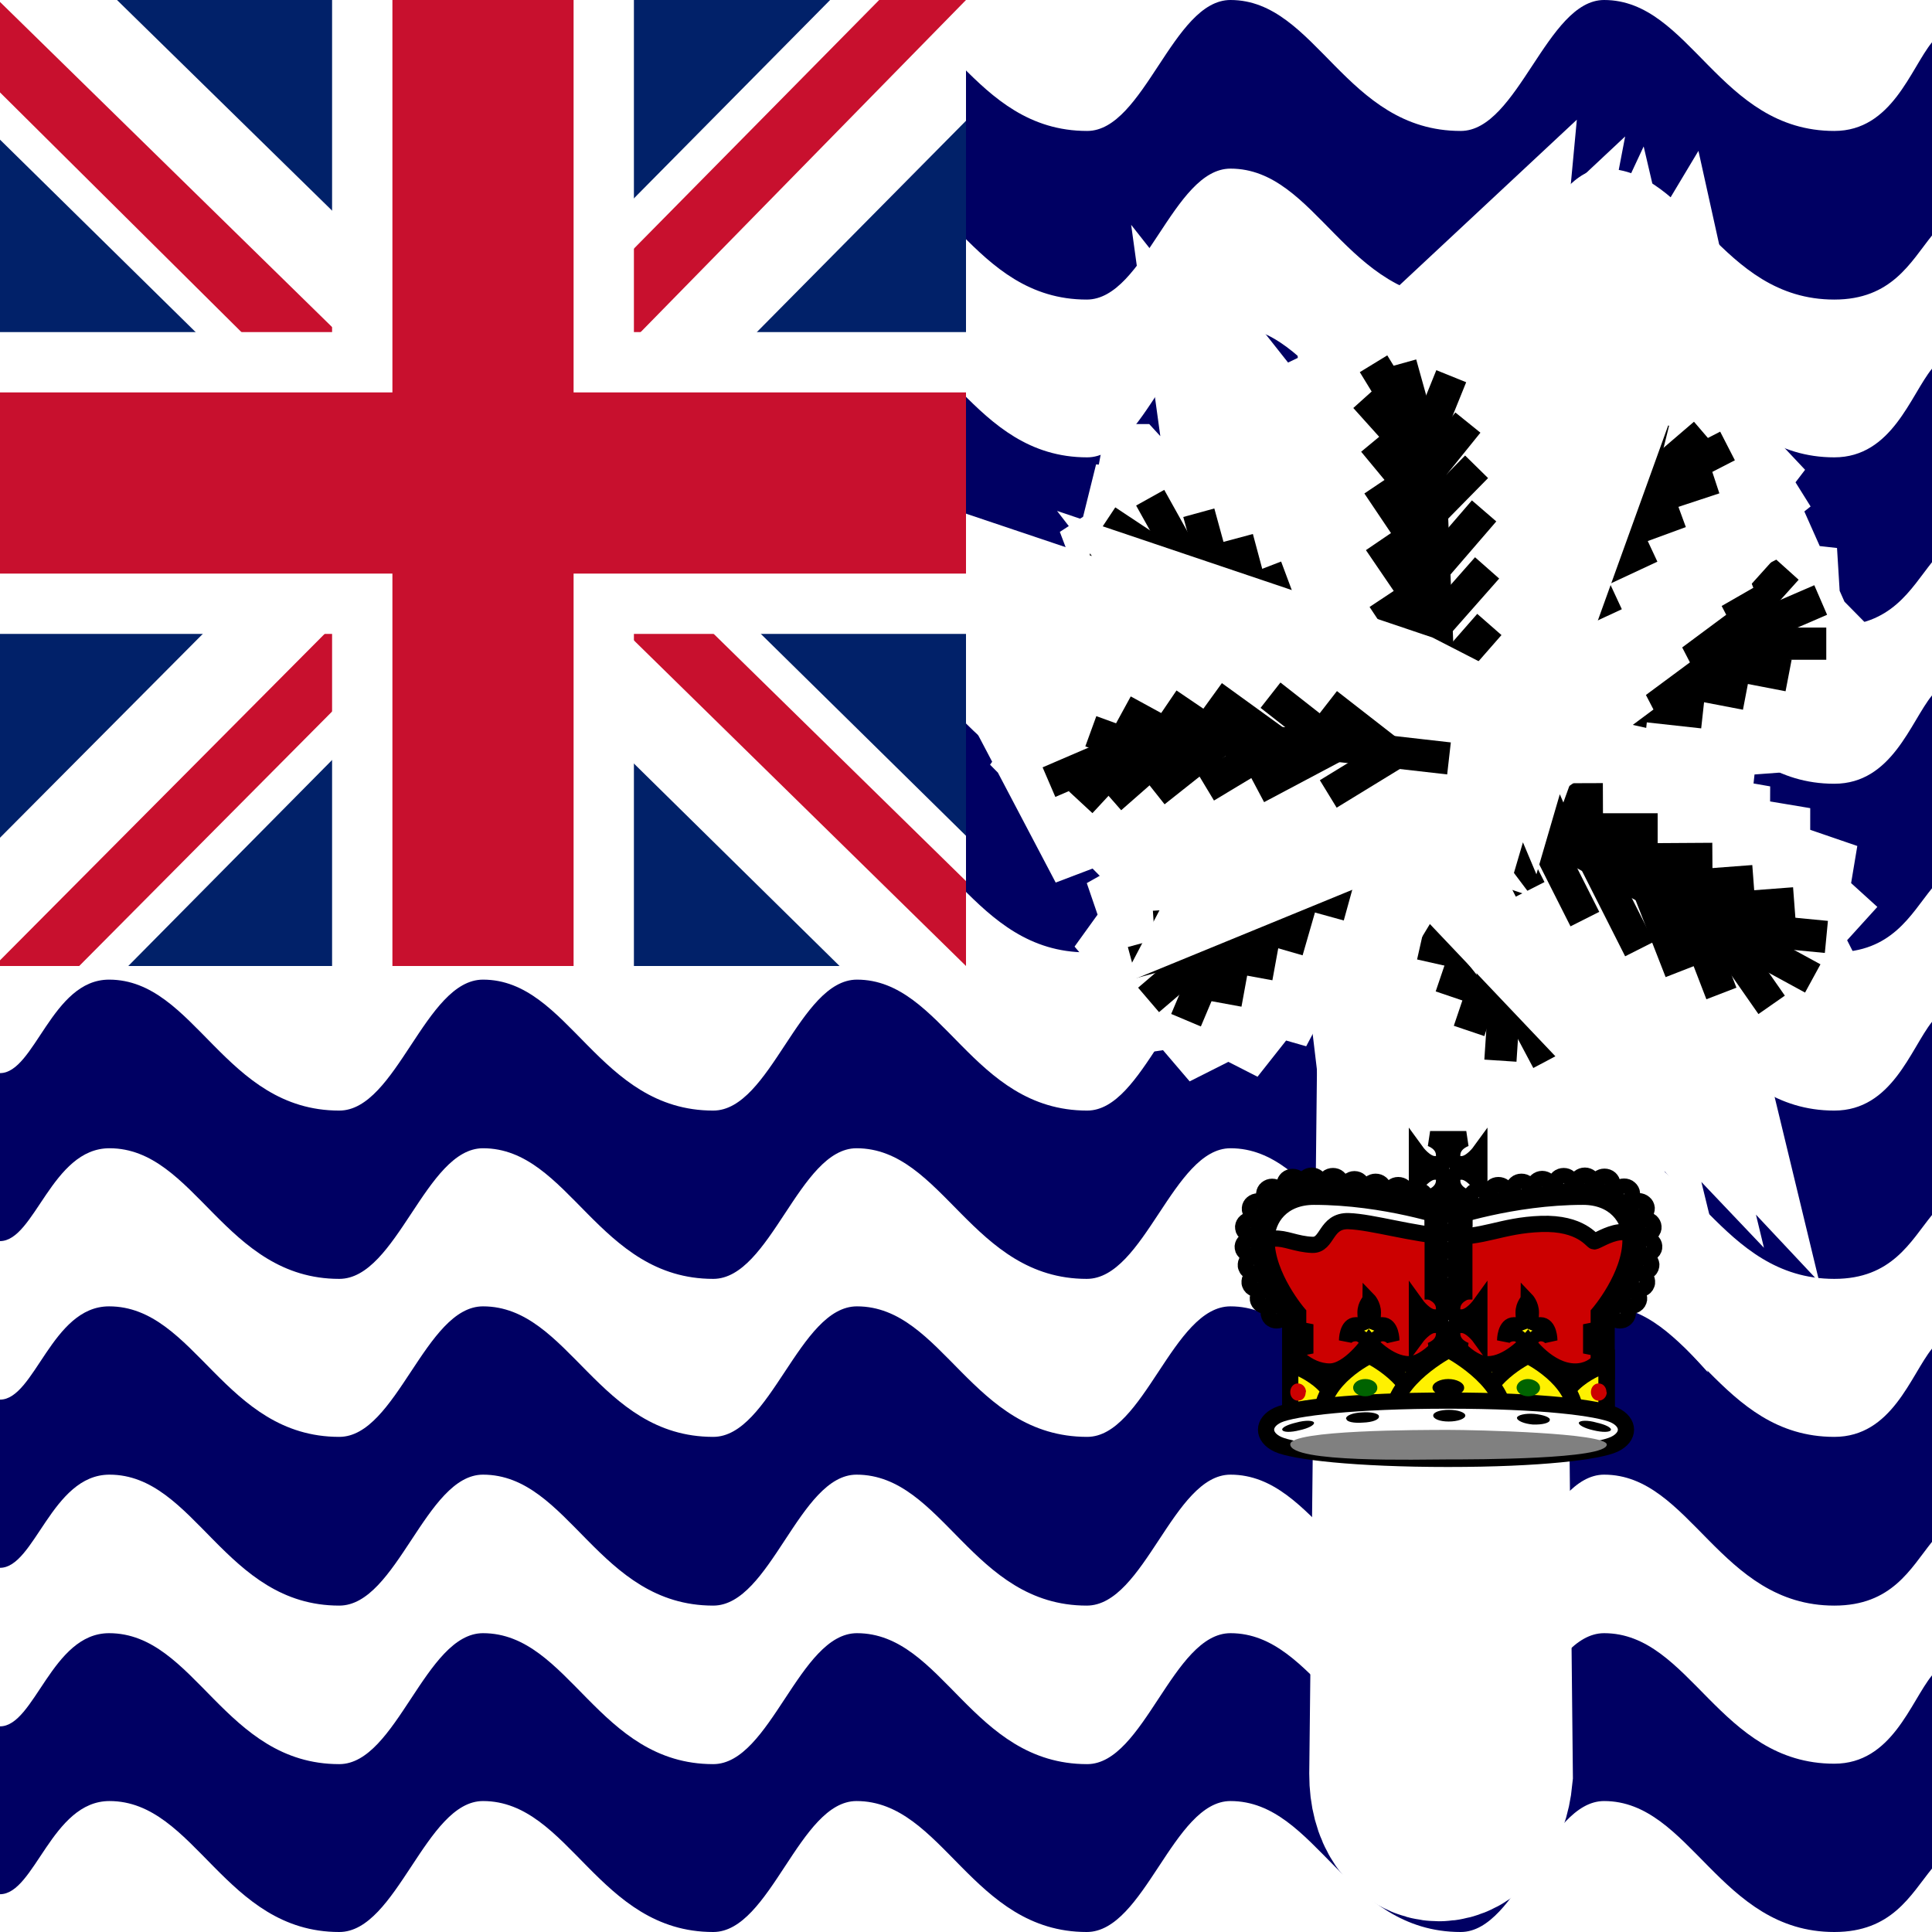 <svg width="18" height="18" viewBox="0 0 18 18" fill="none" xmlns="http://www.w3.org/2000/svg">
<rect x="0" y="0" width="18" height="18" fill="#333333" stroke="none"/>
<g id="io" clip-path="url(#clip0_186_9727)">
<path id="Vector" d="M0 0H18V18H0V0Z" fill="white"/>
<path id="Vector_2" fill-rule="evenodd" clip-rule="evenodd" d="M18 15.609C17.8 15.855 17.627 16.432 17.09 16.432C16.017 16.432 15.75 15.216 14.945 15.216C14.411 15.216 14.143 16.436 13.609 16.436C12.533 16.436 12.266 15.216 11.464 15.216C10.927 15.216 10.659 16.436 10.129 16.436C9.053 16.436 8.786 15.216 7.984 15.216C7.446 15.216 7.179 16.436 6.645 16.436C5.572 16.436 5.305 15.216 4.5 15.216C3.962 15.216 3.695 16.436 3.161 16.436C2.088 16.436 1.821 15.216 1.016 15.216C0.482 15.216 0.323 16.084 0 16.084V17.648C0.323 17.648 0.482 16.78 1.02 16.78C1.821 16.78 2.092 18 3.161 18C3.698 18 3.966 16.78 4.5 16.78C5.305 16.78 5.572 18 6.645 18C7.179 18 7.446 16.78 7.98 16.78C8.786 16.78 9.056 18 10.125 18C10.663 18 10.93 16.78 11.464 16.78C12.27 16.78 12.537 18 13.609 18C14.143 18 14.411 16.78 14.945 16.78C15.75 16.78 16.021 18 17.09 18C17.627 18 17.8 17.655 18 17.409V15.609ZM18 12.565C17.8 12.815 17.627 13.387 17.09 13.387C16.017 13.387 15.75 12.171 14.945 12.171C14.411 12.171 14.143 13.387 13.609 13.387C12.533 13.387 12.266 12.171 11.464 12.171C10.927 12.171 10.659 13.387 10.129 13.387C9.053 13.387 8.786 12.171 7.984 12.171C7.446 12.171 7.179 13.387 6.645 13.387C5.572 13.387 5.305 12.171 4.5 12.171C3.962 12.171 3.695 13.387 3.161 13.387C2.088 13.387 1.821 12.171 1.016 12.171C0.482 12.171 0.323 13.04 0 13.04V14.607C0.323 14.607 0.482 13.739 1.02 13.739C1.821 13.739 2.092 14.959 3.161 14.959C3.698 14.959 3.966 13.739 4.5 13.739C5.305 13.739 5.572 14.959 6.645 14.959C7.179 14.959 7.446 13.739 7.98 13.739C8.786 13.739 9.056 14.959 10.125 14.959C10.663 14.959 10.93 13.739 11.464 13.739C12.27 13.739 12.537 14.959 13.609 14.959C14.143 14.959 14.411 13.739 14.945 13.739C15.75 13.739 16.021 14.959 17.09 14.959C17.627 14.959 17.8 14.614 18 14.365V12.565ZM18 9.52C17.8 9.773 17.627 10.347 17.09 10.347C16.017 10.347 15.75 9.127 14.945 9.127C14.411 9.127 14.143 10.347 13.609 10.347C12.533 10.347 12.266 9.127 11.464 9.127C10.927 9.127 10.659 10.347 10.129 10.347C9.053 10.347 8.786 9.127 7.984 9.127C7.446 9.127 7.179 10.347 6.645 10.347C5.572 10.347 5.305 9.127 4.5 9.127C3.962 9.127 3.695 10.347 3.161 10.347C2.088 10.347 1.821 9.127 1.016 9.127C0.482 9.127 0.323 9.998 0 9.998V11.563C0.323 11.563 0.482 10.698 1.02 10.698C1.821 10.698 2.092 11.915 3.161 11.915C3.698 11.915 3.966 10.698 4.5 10.698C5.305 10.698 5.572 11.915 6.645 11.915C7.179 11.915 7.446 10.698 7.98 10.698C8.786 10.698 9.056 11.915 10.125 11.915C10.663 11.915 10.93 10.698 11.464 10.698C12.27 10.698 12.537 11.915 13.609 11.915C14.143 11.915 14.411 10.698 14.945 10.698C15.75 10.698 16.021 11.915 17.09 11.915C17.627 11.915 17.8 11.566 18 11.32V9.52ZM18 6.479C17.8 6.725 17.627 7.302 17.09 7.302C16.017 7.302 15.75 6.086 14.945 6.086C14.411 6.086 14.143 7.302 13.609 7.302C12.533 7.302 12.266 6.086 11.464 6.086C10.927 6.086 10.659 7.302 10.129 7.302C9.053 7.302 8.786 6.086 7.984 6.086C7.446 6.086 7.179 7.302 6.645 7.302C5.572 7.302 5.305 6.086 4.5 6.086C3.962 6.086 3.695 7.302 3.161 7.302C2.088 7.302 1.821 6.086 1.016 6.086C0.482 6.086 0.323 6.954 0 6.954V8.522C0.323 8.522 0.482 7.654 1.02 7.654C1.821 7.654 2.092 8.873 3.161 8.873C3.698 8.873 3.966 7.654 4.5 7.654C5.305 7.654 5.572 8.873 6.645 8.873C7.179 8.873 7.446 7.654 7.98 7.654C8.786 7.654 9.056 8.873 10.125 8.873C10.663 8.873 10.93 7.654 11.464 7.654C12.27 7.654 12.537 8.873 13.609 8.873C14.143 8.873 14.411 7.654 14.945 7.654C15.75 7.654 16.021 8.873 17.09 8.873C17.627 8.873 17.8 8.522 18 8.276V6.479ZM18 3.435C17.8 3.681 17.627 4.261 17.09 4.261C16.017 4.261 15.75 3.041 14.945 3.041C14.411 3.041 14.143 4.261 13.609 4.261C12.533 4.261 12.266 3.041 11.464 3.041C10.927 3.041 10.659 4.261 10.129 4.261C9.053 4.261 8.786 3.041 7.984 3.041C7.446 3.041 7.179 4.261 6.645 4.261C5.572 4.261 5.305 3.041 4.5 3.041C3.962 3.041 3.695 4.261 3.161 4.261C2.088 4.261 1.821 3.041 1.016 3.041C0.482 3.045 0.32 3.92 0 3.92V5.484C0.323 5.484 0.482 4.616 1.02 4.616C1.821 4.616 2.088 5.832 3.164 5.832C3.698 5.832 3.966 4.616 4.5 4.616C5.305 4.616 5.572 5.832 6.645 5.832C7.179 5.832 7.446 4.616 7.98 4.616C8.786 4.616 9.053 5.832 10.125 5.832C10.663 5.832 10.93 4.616 11.464 4.616C12.27 4.616 12.537 5.832 13.609 5.832C14.143 5.832 14.411 4.616 14.945 4.616C15.75 4.616 16.021 5.832 17.09 5.832C17.624 5.832 17.8 5.488 18 5.238V3.445V3.435ZM18 0.394C17.8 0.64 17.627 1.22 17.09 1.22C16.017 1.22 15.75 0 14.945 0C14.411 0 14.143 1.22 13.609 1.22C12.533 1.22 12.266 0 11.464 0C10.927 0 10.659 1.22 10.129 1.22C9.053 1.22 8.786 0 7.984 0C7.446 0 7.179 1.22 6.641 1.22C5.569 1.22 5.309 0 4.5 0C3.962 0 3.698 1.22 3.161 1.22C2.088 1.22 1.821 0 1.016 0C0.485 0 0.323 0.872 0 0.872V2.44C0.323 2.44 0.482 1.571 1.02 1.571C1.821 1.571 2.088 2.791 3.164 2.791C3.698 2.791 3.966 1.571 4.5 1.571C5.305 1.571 5.572 2.791 6.645 2.791C7.179 2.791 7.446 1.571 7.98 1.571C8.786 1.571 9.053 2.791 10.125 2.791C10.663 2.791 10.93 1.571 11.464 1.571C12.27 1.571 12.537 2.791 13.609 2.791C14.143 2.791 14.411 1.571 14.945 1.571C15.75 1.571 16.021 2.791 17.09 2.791C17.624 2.791 17.8 2.443 18 2.194V0.394Z" fill="#000063"/>
<path id="Vector_3" fill-rule="evenodd" clip-rule="evenodd" d="M13.264 5.941L13.148 16.53C13.148 17.09 13.651 17.09 13.704 16.53L13.595 5.948L13.264 5.941Z" fill="#A24300" stroke="white" stroke-width="1.9"/>
<path id="Vector_4" fill-rule="evenodd" clip-rule="evenodd" d="M14.418 9.88L14.066 9.493L13.982 9.883L13.827 9.321L13.687 9.602L13.662 9.004L13.521 9.289L13.493 8.691L13.353 8.973L13.268 8.27L13.128 8.551L13.047 7.848L12.906 8.129L12.822 7.426L12.783 7.074L12.854 6.934L13.036 7.004L13.332 7.282L13.919 7.841L13.553 7.7L14.144 8.262L13.778 8.122L14.369 8.684L14.003 8.544L14.534 9.001L14.168 8.86L14.703 9.314L14.337 9.173L14.741 9.665L14.319 9.419L14.418 9.88Z" fill="#006D00" stroke="white" stroke-width="1.7"/>
<path id="Vector_5" d="M14.418 9.88L12.854 6.934M13.922 7.841L13.079 7.355L12.906 8.129" stroke="black" stroke-width="0.3"/>
<path id="Vector_6" d="M14.143 8.262L13.299 7.773L13.127 8.554" stroke="black" stroke-width="0.3"/>
<path id="Vector_7" d="M14.368 8.684L13.524 8.195L13.349 8.972" stroke="black" stroke-width="0.3"/>
<path id="Vector_8" d="M14.534 9L13.746 8.613L13.518 9.285" stroke="black" stroke-width="0.3"/>
<path id="Vector_9" d="M14.703 9.316L13.915 8.93L13.687 9.605" stroke="black" stroke-width="0.3"/>
<path id="Vector_10" d="M14.741 9.668L14.028 9.141L13.979 9.882" stroke="black" stroke-width="0.3"/>
<path id="Vector_11" fill-rule="evenodd" clip-rule="evenodd" d="M10.308 4.851L10.881 5.073L10.716 4.637L11.215 5.129L11.169 4.777L11.573 5.368L11.524 5.016L11.932 5.607L11.883 5.252L12.41 5.92L12.361 5.568L12.885 6.236L12.835 5.885L13.363 6.553L13.623 6.89L13.648 7.066L13.433 7.084L12.976 6.943L12.073 6.665L12.502 6.63L11.595 6.349L12.027 6.314L11.12 6.032L11.549 5.997L10.761 5.797L11.19 5.762L10.403 5.561L10.832 5.523L10.143 5.224L10.691 5.266L10.311 4.851H10.308Z" fill="#006D00" stroke="white" stroke-width="1.8"/>
<path id="Vector_12" d="M10.308 4.852L13.648 7.066M12.072 6.666L13.169 6.75L12.835 5.885" stroke="black" stroke-width="0.3"/>
<path id="Vector_13" d="M11.595 6.349L12.692 6.433L12.361 5.568" stroke="black" stroke-width="0.3"/>
<path id="Vector_14" d="M11.12 6.036L12.217 6.117L11.883 5.252" stroke="black" stroke-width="0.3"/>
<path id="Vector_15" d="M10.762 5.801H11.739L11.528 5.014" stroke="black" stroke-width="0.3"/>
<path id="Vector_16" d="M10.406 5.561H11.384L11.169 4.777" stroke="black" stroke-width="0.3"/>
<path id="Vector_17" d="M10.143 5.224L11.145 5.407L10.716 4.637" stroke="black" stroke-width="0.3"/>
<path id="Vector_18" fill-rule="evenodd" clip-rule="evenodd" d="M16.962 5.589L16.488 5.941L17.015 6L16.277 6.176L16.671 6.289L15.876 6.348L16.266 6.464L15.472 6.521L15.862 6.637L14.934 6.753L15.324 6.869L14.396 6.985L14.786 7.104L13.858 7.22L13.394 7.277L13.197 7.22L13.268 7.045L13.612 6.753L14.298 6.173L14.15 6.521L14.835 5.941L14.688 6.289L15.373 5.709L15.226 6.057L15.778 5.533L15.63 5.884L16.178 5.357L16.034 5.709L16.646 5.301L16.365 5.709L16.962 5.589Z" fill="#006D00" stroke="white" stroke-width="1.8"/>
<path id="Vector_19" d="M16.963 5.59L13.201 7.218M14.298 6.173L13.736 6.986L14.79 7.105" stroke="black" stroke-width="0.3"/>
<path id="Vector_20" d="M14.836 5.941L14.273 6.75L15.328 6.866" stroke="black" stroke-width="0.3"/>
<path id="Vector_21" d="M15.374 5.709L14.812 6.521L15.866 6.637" stroke="black" stroke-width="0.3"/>
<path id="Vector_22" d="M15.778 5.533L15.35 6.289L16.267 6.465" stroke="black" stroke-width="0.3"/>
<path id="Vector_23" d="M16.182 5.357L15.75 6.117L16.664 6.293" stroke="black" stroke-width="0.3"/>
<path id="Vector_24" d="M16.646 5.301L16.02 5.997H17.015" stroke="black" stroke-width="0.3"/>
<path id="Vector_25" fill-rule="evenodd" clip-rule="evenodd" d="M16.89 9.116L16.292 8.941L16.506 9.363L15.954 8.909L16.039 9.261L15.575 8.702L15.659 9.053L15.191 8.494L15.276 8.846L14.685 8.216L14.77 8.568L14.175 7.942L14.26 8.29L13.666 7.664L13.37 7.348L13.328 7.176L13.539 7.141L14.007 7.246L14.938 7.45L14.516 7.52L15.444 7.728L15.023 7.798L15.954 8.002L15.532 8.072L16.337 8.213L15.916 8.283L16.717 8.417L16.295 8.487L17.012 8.733H16.464L16.886 9.116H16.89Z" fill="#006D00" stroke="white" stroke-width="1.8"/>
<path id="Vector_26" d="M16.889 9.116L13.324 7.172M14.934 7.446L13.831 7.45L14.256 8.286" stroke="black" stroke-width="0.3"/>
<path id="Vector_27" d="M15.444 7.727H14.344L14.766 8.563" stroke="black" stroke-width="0.3"/>
<path id="Vector_28" d="M15.954 8.002L14.854 8.009L15.275 8.842" stroke="black" stroke-width="0.3"/>
<path id="Vector_29" d="M16.337 8.209L15.359 8.283L15.658 9.049" stroke="black" stroke-width="0.3"/>
<path id="Vector_30" d="M16.717 8.416L15.743 8.49L16.038 9.256" stroke="black" stroke-width="0.3"/>
<path id="Vector_31" d="M17.016 8.729L15.996 8.631L16.506 9.362" stroke="black" stroke-width="0.3"/>
<path id="Vector_32" fill-rule="evenodd" clip-rule="evenodd" d="M10.701 9.316L11 8.901L10.543 8.968L11.105 8.651L10.747 8.634L11.394 8.402L11.035 8.387L11.678 8.159L11.32 8.141L12.058 7.832L11.703 7.814L12.441 7.505L12.083 7.491L12.825 7.178L13.194 7.023L13.373 7.03L13.363 7.206L13.162 7.537L12.754 8.205L12.779 7.864L12.375 8.532L12.396 8.191L11.991 8.859L12.016 8.518L11.707 9.105L11.728 8.764L11.418 9.351L11.443 9.006L11.049 9.505L11.169 9.08L10.701 9.316Z" fill="#006D00" stroke="white" stroke-width="1.7"/>
<path id="Vector_33" d="M10.701 9.316L13.373 7.031M12.761 8.209L12.997 7.365L12.086 7.495" stroke="black" stroke-width="0.3"/>
<path id="Vector_34" d="M12.375 8.536L12.61 7.686L11.703 7.816" stroke="black" stroke-width="0.3"/>
<path id="Vector_35" d="M11.992 8.859L12.235 8.016L11.324 8.146" stroke="black" stroke-width="0.3"/>
<path id="Vector_36" d="M11.707 9.106L11.847 8.34L11.035 8.389" stroke="black" stroke-width="0.3"/>
<path id="Vector_37" d="M11.419 9.352L11.56 8.582L10.751 8.635" stroke="black" stroke-width="0.3"/>
<path id="Vector_38" d="M11.05 9.505L11.37 8.746L10.547 8.968" stroke="black" stroke-width="0.3"/>
<path id="Vector_39" fill-rule="evenodd" clip-rule="evenodd" d="M16.102 3.831L15.525 4.218L15.434 3.807L15.093 4.376L15.029 4.102L14.755 4.689L14.716 4.418L14.498 5.02L14.375 4.731L14.161 5.463L14.038 5.171L13.823 5.902L13.7 5.614L13.482 6.341L13.377 6.707L13.437 6.855L13.669 6.777L14.069 6.482L14.868 5.888L14.411 6.039L15.209 5.448L14.745 5.6L15.546 5.005L15.085 5.157L15.887 4.696L15.339 4.826L16.203 4.38L15.676 4.517L16.309 4.014L15.764 4.274L16.102 3.831Z" fill="#006D00" stroke="white" stroke-width="1.8"/>
<path id="Vector_40" d="M15.88 4.043L15.047 4.757L13.437 6.855" stroke="black" stroke-width="0.3"/>
<path id="Vector_41" d="M14.696 5.976L13.775 6.412L13.697 5.744" stroke="black" stroke-width="0.3"/>
<path id="Vector_42" d="M15.047 5.54L14.115 5.973L14.038 5.305" stroke="black" stroke-width="0.3"/>
<path id="Vector_43" d="M15.378 5.097L14.453 5.529L14.383 4.861" stroke="black" stroke-width="0.3"/>
<path id="Vector_44" d="M15.655 4.77L14.793 5.086L14.691 4.545" stroke="black" stroke-width="0.3"/>
<path id="Vector_45" d="M15.972 4.454L15.047 4.759L15.012 4.229" stroke="black" stroke-width="0.3"/>
<path id="Vector_46" d="M16.095 4.155L15.24 4.594L15.405 3.93" stroke="black" stroke-width="0.3"/>
<path id="Vector_47" fill-rule="evenodd" clip-rule="evenodd" d="M12.983 3.111L13.243 3.698L13.574 3.389L13.514 4.029L13.736 3.821L13.616 4.447L13.813 4.233L13.63 4.841L13.911 4.651L13.655 5.372L13.936 5.179L13.676 5.899L13.957 5.706L13.697 6.427L13.567 6.789L13.426 6.884L13.275 6.715L13.113 6.282L12.79 5.418L13.092 5.755L12.769 4.89L13.071 5.224L12.748 4.359L13.046 4.697L12.646 3.945L13.032 4.3L12.568 3.533L12.934 3.885L12.698 3.171L13.004 3.642L12.983 3.111Z" fill="#006D00" stroke="white" stroke-width="1.8"/>
<path id="Vector_48" d="M13.05 3.389L13.324 4.373L13.426 6.883" stroke="black" stroke-width="0.3"/>
<path id="Vector_49" d="M12.885 5.572L13.405 6.356L13.876 5.818" stroke="black" stroke-width="0.3"/>
<path id="Vector_50" d="M12.85 5.041L13.384 5.825L13.855 5.291" stroke="black" stroke-width="0.3"/>
<path id="Vector_51" d="M12.836 4.514L13.363 5.298L13.827 4.76" stroke="black" stroke-width="0.3"/>
<path id="Vector_52" d="M12.797 4.113L13.342 4.771L13.757 4.349" stroke="black" stroke-width="0.3"/>
<path id="Vector_53" d="M12.72 3.701L13.324 4.373L13.676 3.937" stroke="black" stroke-width="0.3"/>
<path id="Vector_54" d="M12.797 3.389L13.261 4.148L13.521 3.505" stroke="black" stroke-width="0.3"/>
<path id="Vector_55" fill-rule="evenodd" clip-rule="evenodd" d="M9.534 7.428L10.287 6.907L9.91 6.714L10.568 6.827L10.343 6.528L10.983 6.767L10.754 6.468L11.398 6.707L11.169 6.412L11.942 6.672L11.717 6.373L12.47 6.76L12.241 6.464L13.015 6.725L13.391 6.918L13.503 7.069L13.352 7.175L12.941 7.231L12.273 7.505L12.396 7.27L11.566 7.382L11.869 7.175L11.021 7.421L11.32 7.21L10.606 7.48L10.926 7.143L10.192 7.537L10.511 7.203L9.914 7.621L10.248 7.157L9.534 7.428Z" fill="#006D00" stroke="white" stroke-width="1.7"/>
<path id="Vector_56" d="M9.773 7.287L10.547 6.954L10.969 6.89L11.313 6.887L11.911 6.922L12.445 6.946L13.5 7.066" stroke="black" stroke-width="0.3"/>
<path id="Vector_57" d="M12.375 7.397L12.973 7.031L12.364 6.557" stroke="black" stroke-width="0.3"/>
<path id="Vector_58" d="M11.707 7.341L12.442 6.951L11.837 6.477" stroke="black" stroke-width="0.3"/>
<path id="Vector_59" d="M11.233 7.33L11.904 6.926L11.296 6.486M10.347 7.436L10.965 6.894L10.463 6.62" stroke="black" stroke-width="0.3"/>
<path id="Vector_60" d="M10.068 7.474L10.55 6.954L10.163 6.813M10.757 7.376L11.369 6.891L10.877 6.557" stroke="black" stroke-width="0.3"/>
<g id="Group">
<path id="Vector_61" fill-rule="evenodd" clip-rule="evenodd" d="M12.063 13.133L12.056 12.255L11.802 11.845C11.738 11.644 11.769 11.546 11.872 11.54C11.975 11.533 12.077 11.592 12.225 11.598C12.373 11.605 12.345 11.371 12.564 11.377C12.783 11.384 13.165 11.501 13.489 11.52C13.815 11.54 13.984 11.416 14.358 11.403C14.733 11.39 14.832 11.566 14.853 11.566C14.874 11.566 14.98 11.494 15.086 11.481C15.192 11.468 15.227 11.52 15.227 11.52C15.227 11.52 15.22 11.741 15.171 11.871C15.121 12.002 14.945 12.216 14.938 12.216C14.931 12.216 14.874 13.172 14.874 13.178C14.874 13.185 12.063 13.152 12.063 13.133Z" fill="#CC0000" stroke="black" stroke-width="0.151"/>
<g id="Group_2">
<path id="Vector_62" fill-rule="evenodd" clip-rule="evenodd" d="M14.969 12.236C14.969 12.236 15.252 12.036 15.26 11.557C15.264 11.281 15.117 11.082 14.748 11.082C14.232 11.082 13.495 11.286 13.495 11.286V11.353C13.495 11.353 14.084 11.15 14.748 11.15C15.043 11.15 15.191 11.349 15.191 11.553C15.191 11.892 14.895 12.236 14.895 12.236V12.779H14.969V12.236Z" fill="#FFF100" stroke="black" stroke-width="0.151"/>
<path id="Vector_63" fill-rule="evenodd" clip-rule="evenodd" d="M15.123 12.092C15.123 12.102 15.124 12.111 15.127 12.12C15.131 12.129 15.136 12.137 15.143 12.144C15.15 12.151 15.158 12.156 15.168 12.16C15.177 12.164 15.187 12.166 15.197 12.166C15.208 12.166 15.218 12.164 15.227 12.16C15.236 12.156 15.245 12.151 15.252 12.144C15.259 12.137 15.264 12.129 15.267 12.12C15.271 12.111 15.272 12.102 15.271 12.092C15.27 12.075 15.261 12.059 15.248 12.047C15.234 12.036 15.216 12.029 15.197 12.029C15.179 12.029 15.161 12.036 15.147 12.047C15.133 12.059 15.125 12.075 15.123 12.092Z" fill="white" stroke="black" stroke-width="0.151"/>
<path id="Vector_64" fill-rule="evenodd" clip-rule="evenodd" d="M15.198 11.938C15.197 11.947 15.198 11.957 15.202 11.966C15.205 11.975 15.21 11.983 15.217 11.99C15.224 11.996 15.233 12.002 15.242 12.006C15.251 12.009 15.261 12.011 15.272 12.011C15.282 12.011 15.292 12.009 15.301 12.006C15.311 12.002 15.319 11.996 15.326 11.99C15.333 11.983 15.338 11.975 15.341 11.966C15.345 11.957 15.346 11.947 15.345 11.938C15.344 11.921 15.336 11.905 15.322 11.893C15.308 11.882 15.29 11.875 15.272 11.875C15.253 11.875 15.235 11.882 15.221 11.893C15.207 11.905 15.199 11.921 15.198 11.938Z" fill="white" stroke="black" stroke-width="0.151"/>
<path id="Vector_65" fill-rule="evenodd" clip-rule="evenodd" d="M15.237 11.78C15.236 11.789 15.237 11.799 15.241 11.807C15.244 11.816 15.249 11.825 15.256 11.831C15.263 11.838 15.272 11.844 15.281 11.848C15.29 11.851 15.3 11.853 15.311 11.853C15.321 11.853 15.331 11.851 15.34 11.848C15.35 11.844 15.358 11.838 15.365 11.831C15.372 11.825 15.377 11.816 15.381 11.807C15.384 11.799 15.385 11.789 15.385 11.78C15.383 11.763 15.375 11.747 15.361 11.735C15.347 11.723 15.329 11.717 15.311 11.717C15.292 11.717 15.274 11.723 15.26 11.735C15.247 11.747 15.238 11.763 15.237 11.78Z" fill="white" stroke="black" stroke-width="0.151"/>
<path id="Vector_66" fill-rule="evenodd" clip-rule="evenodd" d="M15.264 11.61C15.263 11.619 15.265 11.629 15.268 11.638C15.271 11.646 15.277 11.655 15.284 11.661C15.291 11.668 15.299 11.674 15.308 11.678C15.318 11.681 15.328 11.683 15.338 11.683C15.348 11.683 15.358 11.681 15.368 11.678C15.377 11.674 15.385 11.668 15.392 11.661C15.399 11.655 15.405 11.646 15.408 11.638C15.411 11.629 15.413 11.619 15.412 11.61C15.411 11.593 15.402 11.577 15.388 11.565C15.375 11.553 15.357 11.547 15.338 11.547C15.319 11.547 15.301 11.553 15.288 11.565C15.274 11.577 15.266 11.593 15.264 11.61Z" fill="white" stroke="black" stroke-width="0.151"/>
<path id="Vector_67" fill-rule="evenodd" clip-rule="evenodd" d="M15.257 11.428C15.257 11.438 15.258 11.447 15.261 11.456C15.265 11.465 15.27 11.473 15.277 11.48C15.284 11.487 15.292 11.492 15.302 11.496C15.311 11.5 15.321 11.502 15.331 11.502C15.341 11.502 15.351 11.5 15.361 11.496C15.37 11.492 15.379 11.487 15.386 11.48C15.392 11.473 15.398 11.465 15.401 11.456C15.405 11.447 15.406 11.438 15.405 11.428C15.404 11.411 15.395 11.395 15.382 11.383C15.368 11.372 15.35 11.365 15.331 11.365C15.312 11.365 15.294 11.372 15.281 11.383C15.267 11.395 15.259 11.411 15.257 11.428Z" fill="white" stroke="black" stroke-width="0.151"/>
<path id="Vector_68" fill-rule="evenodd" clip-rule="evenodd" d="M15.018 12.229C15.017 12.239 15.019 12.248 15.022 12.257C15.025 12.266 15.031 12.274 15.038 12.281C15.045 12.287 15.053 12.293 15.062 12.297C15.072 12.3 15.082 12.302 15.092 12.302C15.102 12.302 15.112 12.3 15.122 12.297C15.131 12.293 15.139 12.287 15.146 12.281C15.153 12.274 15.159 12.266 15.162 12.257C15.165 12.248 15.167 12.239 15.166 12.229C15.164 12.212 15.156 12.196 15.142 12.184C15.129 12.172 15.111 12.166 15.092 12.166C15.073 12.166 15.055 12.172 15.042 12.184C15.028 12.196 15.02 12.212 15.018 12.229Z" fill="white" stroke="black" stroke-width="0.151"/>
<path id="Vector_69" fill-rule="evenodd" clip-rule="evenodd" d="M15.194 11.255C15.193 11.264 15.194 11.273 15.198 11.282C15.201 11.291 15.207 11.299 15.213 11.306C15.22 11.313 15.229 11.318 15.238 11.322C15.247 11.326 15.258 11.328 15.268 11.328C15.278 11.328 15.288 11.326 15.297 11.322C15.307 11.318 15.315 11.313 15.322 11.306C15.329 11.299 15.334 11.291 15.338 11.282C15.341 11.273 15.342 11.264 15.342 11.255C15.34 11.237 15.332 11.221 15.318 11.21C15.304 11.198 15.286 11.191 15.268 11.191C15.249 11.191 15.231 11.198 15.217 11.21C15.204 11.221 15.195 11.237 15.194 11.255Z" fill="white" stroke="black" stroke-width="0.151"/>
<path id="Vector_70" fill-rule="evenodd" clip-rule="evenodd" d="M15.057 11.118C15.056 11.127 15.058 11.136 15.061 11.145C15.064 11.154 15.07 11.162 15.077 11.169C15.084 11.176 15.092 11.182 15.101 11.185C15.111 11.189 15.121 11.191 15.131 11.191C15.141 11.191 15.151 11.189 15.161 11.185C15.17 11.182 15.178 11.176 15.185 11.169C15.192 11.162 15.198 11.154 15.201 11.145C15.204 11.136 15.206 11.127 15.205 11.118C15.204 11.101 15.195 11.085 15.181 11.073C15.168 11.061 15.15 11.055 15.131 11.055C15.112 11.055 15.094 11.061 15.081 11.073C15.067 11.085 15.059 11.101 15.057 11.118Z" fill="white" stroke="black" stroke-width="0.151"/>
<path id="Vector_71" fill-rule="evenodd" clip-rule="evenodd" d="M14.874 11.026C14.874 11.035 14.875 11.045 14.879 11.054C14.882 11.062 14.887 11.071 14.894 11.078C14.901 11.084 14.909 11.09 14.919 11.094C14.928 11.097 14.938 11.099 14.948 11.099C14.959 11.099 14.969 11.097 14.978 11.094C14.987 11.09 14.996 11.084 15.003 11.078C15.01 11.071 15.015 11.062 15.018 11.054C15.022 11.045 15.023 11.035 15.022 11.026C15.021 11.009 15.012 10.993 14.999 10.981C14.985 10.969 14.967 10.963 14.948 10.963C14.93 10.963 14.912 10.969 14.898 10.981C14.884 10.993 14.876 11.009 14.874 11.026Z" fill="white" stroke="black" stroke-width="0.151"/>
<path id="Vector_72" fill-rule="evenodd" clip-rule="evenodd" d="M14.692 11.016C14.691 11.026 14.693 11.035 14.696 11.044C14.699 11.053 14.704 11.061 14.711 11.068C14.718 11.075 14.727 11.08 14.736 11.084C14.745 11.088 14.756 11.089 14.766 11.089C14.776 11.089 14.786 11.088 14.795 11.084C14.805 11.08 14.813 11.075 14.82 11.068C14.827 11.061 14.832 11.053 14.836 11.044C14.839 11.035 14.84 11.026 14.84 11.016C14.838 10.999 14.83 10.983 14.816 10.971C14.802 10.96 14.784 10.953 14.766 10.953C14.747 10.953 14.729 10.96 14.715 10.971C14.702 10.983 14.693 10.999 14.692 11.016Z" fill="white" stroke="black" stroke-width="0.151"/>
<path id="Vector_73" fill-rule="evenodd" clip-rule="evenodd" d="M14.495 11.02C14.494 11.03 14.495 11.039 14.499 11.048C14.502 11.057 14.507 11.065 14.514 11.072C14.521 11.079 14.53 11.084 14.539 11.088C14.548 11.091 14.558 11.093 14.569 11.093C14.579 11.093 14.589 11.091 14.598 11.088C14.607 11.084 14.616 11.079 14.623 11.072C14.63 11.065 14.635 11.057 14.638 11.048C14.642 11.039 14.643 11.03 14.642 11.02C14.641 11.003 14.633 10.987 14.619 10.975C14.605 10.963 14.587 10.957 14.569 10.957C14.55 10.957 14.532 10.963 14.518 10.975C14.504 10.987 14.496 11.003 14.495 11.02Z" fill="white" stroke="black" stroke-width="0.151"/>
<path id="Vector_74" fill-rule="evenodd" clip-rule="evenodd" d="M14.294 11.047C14.294 11.057 14.295 11.066 14.298 11.075C14.302 11.084 14.307 11.092 14.314 11.099C14.321 11.106 14.329 11.111 14.339 11.115C14.348 11.119 14.358 11.121 14.368 11.121C14.379 11.121 14.389 11.119 14.398 11.115C14.407 11.111 14.416 11.106 14.423 11.099C14.43 11.092 14.435 11.084 14.438 11.075C14.442 11.066 14.443 11.057 14.442 11.047C14.441 11.03 14.432 11.014 14.419 11.003C14.405 10.991 14.387 10.984 14.368 10.984C14.35 10.984 14.332 10.991 14.318 11.003C14.304 11.014 14.296 11.03 14.294 11.047Z" fill="white" stroke="black" stroke-width="0.151"/>
<path id="Vector_75" fill-rule="evenodd" clip-rule="evenodd" d="M14.101 11.073C14.1 11.082 14.102 11.092 14.105 11.101C14.108 11.109 14.114 11.117 14.121 11.124C14.128 11.131 14.136 11.137 14.145 11.14C14.155 11.144 14.165 11.146 14.175 11.146C14.185 11.146 14.195 11.144 14.205 11.14C14.214 11.137 14.222 11.131 14.229 11.124C14.236 11.117 14.242 11.109 14.245 11.101C14.248 11.092 14.25 11.082 14.249 11.073C14.247 11.056 14.239 11.04 14.225 11.028C14.212 11.016 14.194 11.01 14.175 11.01C14.156 11.01 14.138 11.016 14.125 11.028C14.111 11.04 14.102 11.056 14.101 11.073Z" fill="white" stroke="black" stroke-width="0.151"/>
<path id="Vector_76" fill-rule="evenodd" clip-rule="evenodd" d="M13.886 11.104C13.886 11.114 13.887 11.123 13.89 11.132C13.893 11.141 13.899 11.149 13.906 11.156C13.913 11.162 13.921 11.168 13.931 11.172C13.94 11.175 13.95 11.177 13.96 11.177C13.97 11.177 13.98 11.175 13.99 11.172C13.999 11.168 14.008 11.162 14.014 11.156C14.021 11.149 14.027 11.141 14.03 11.132C14.033 11.123 14.035 11.114 14.034 11.104C14.033 11.087 14.024 11.071 14.011 11.059C13.997 11.047 13.979 11.041 13.96 11.041C13.941 11.041 13.923 11.047 13.91 11.059C13.896 11.071 13.888 11.087 13.886 11.104Z" fill="white" stroke="black" stroke-width="0.151"/>
<path id="Vector_77" fill-rule="evenodd" clip-rule="evenodd" d="M13.704 11.153C13.703 11.162 13.704 11.172 13.708 11.181C13.711 11.189 13.716 11.197 13.723 11.204C13.73 11.211 13.739 11.217 13.748 11.22C13.757 11.224 13.767 11.226 13.777 11.226C13.788 11.226 13.798 11.224 13.807 11.22C13.816 11.217 13.825 11.211 13.832 11.204C13.839 11.197 13.844 11.189 13.847 11.181C13.851 11.172 13.852 11.162 13.851 11.153C13.85 11.136 13.842 11.12 13.828 11.108C13.814 11.096 13.796 11.09 13.777 11.09C13.759 11.09 13.741 11.096 13.727 11.108C13.713 11.12 13.705 11.136 13.704 11.153Z" fill="white" stroke="black" stroke-width="0.151"/>
</g>
<path id="Vector_78" fill-rule="evenodd" clip-rule="evenodd" d="M11.867 12.092C11.867 12.102 11.866 12.111 11.863 12.12C11.859 12.129 11.854 12.137 11.847 12.144C11.84 12.151 11.832 12.156 11.822 12.16C11.813 12.164 11.803 12.166 11.793 12.166C11.783 12.166 11.773 12.164 11.763 12.16C11.754 12.156 11.745 12.151 11.739 12.144C11.732 12.137 11.726 12.129 11.723 12.12C11.72 12.111 11.718 12.102 11.719 12.092C11.72 12.075 11.729 12.059 11.742 12.047C11.756 12.036 11.774 12.029 11.793 12.029C11.812 12.029 11.829 12.036 11.843 12.047C11.857 12.059 11.865 12.075 11.867 12.092Z" fill="white" stroke="black" stroke-width="0.151"/>
<path id="Vector_79" fill-rule="evenodd" clip-rule="evenodd" d="M11.79 11.938C11.79 11.947 11.789 11.957 11.786 11.966C11.782 11.975 11.777 11.983 11.77 11.99C11.763 11.996 11.755 12.002 11.745 12.006C11.736 12.009 11.726 12.011 11.716 12.011C11.706 12.011 11.695 12.009 11.686 12.006C11.677 12.002 11.668 11.996 11.661 11.99C11.654 11.983 11.649 11.975 11.646 11.966C11.642 11.957 11.641 11.947 11.642 11.938C11.643 11.921 11.652 11.905 11.665 11.893C11.679 11.882 11.697 11.875 11.716 11.875C11.734 11.875 11.752 11.882 11.766 11.893C11.78 11.905 11.788 11.921 11.79 11.938Z" fill="white" stroke="black" stroke-width="0.151"/>
<path id="Vector_80" fill-rule="evenodd" clip-rule="evenodd" d="M11.754 11.78C11.755 11.789 11.754 11.799 11.751 11.807C11.747 11.816 11.742 11.825 11.735 11.831C11.728 11.838 11.72 11.844 11.71 11.848C11.701 11.851 11.691 11.853 11.681 11.853C11.67 11.853 11.66 11.851 11.651 11.848C11.642 11.844 11.633 11.838 11.626 11.831C11.619 11.825 11.614 11.816 11.611 11.807C11.607 11.799 11.606 11.789 11.607 11.78C11.608 11.763 11.616 11.747 11.63 11.735C11.644 11.723 11.662 11.717 11.681 11.717C11.699 11.717 11.717 11.723 11.731 11.735C11.745 11.747 11.753 11.763 11.754 11.78Z" fill="white" stroke="black" stroke-width="0.151"/>
<path id="Vector_81" fill-rule="evenodd" clip-rule="evenodd" d="M11.726 11.612C11.727 11.621 11.726 11.631 11.722 11.639C11.719 11.648 11.713 11.656 11.707 11.663C11.7 11.67 11.691 11.676 11.682 11.68C11.672 11.683 11.662 11.685 11.652 11.685C11.642 11.685 11.632 11.683 11.623 11.68C11.613 11.676 11.605 11.67 11.598 11.663C11.591 11.656 11.586 11.648 11.582 11.639C11.579 11.631 11.578 11.621 11.578 11.612C11.58 11.595 11.588 11.579 11.602 11.567C11.616 11.555 11.633 11.549 11.652 11.549C11.671 11.549 11.689 11.555 11.703 11.567C11.716 11.579 11.725 11.595 11.726 11.612Z" fill="white" stroke="black" stroke-width="0.151"/>
<path id="Vector_82" fill-rule="evenodd" clip-rule="evenodd" d="M11.73 11.428C11.731 11.438 11.729 11.447 11.726 11.456C11.723 11.465 11.717 11.473 11.71 11.48C11.704 11.487 11.695 11.492 11.686 11.496C11.676 11.5 11.666 11.502 11.656 11.502C11.646 11.502 11.636 11.5 11.627 11.496C11.617 11.492 11.609 11.487 11.602 11.48C11.595 11.473 11.59 11.465 11.586 11.456C11.583 11.447 11.582 11.438 11.582 11.428C11.584 11.411 11.592 11.395 11.606 11.383C11.619 11.372 11.637 11.365 11.656 11.365C11.675 11.365 11.693 11.372 11.707 11.383C11.72 11.395 11.729 11.411 11.73 11.428Z" fill="white" stroke="black" stroke-width="0.151"/>
<path id="Vector_83" fill-rule="evenodd" clip-rule="evenodd" d="M11.793 11.256C11.793 11.266 11.792 11.275 11.789 11.284C11.785 11.293 11.78 11.301 11.773 11.308C11.766 11.315 11.758 11.32 11.748 11.324C11.739 11.328 11.729 11.33 11.719 11.33C11.708 11.33 11.698 11.328 11.689 11.324C11.68 11.32 11.671 11.315 11.664 11.308C11.657 11.301 11.652 11.293 11.649 11.284C11.645 11.275 11.644 11.266 11.645 11.256C11.646 11.239 11.655 11.223 11.668 11.212C11.682 11.2 11.7 11.193 11.719 11.193C11.737 11.193 11.755 11.2 11.769 11.212C11.783 11.223 11.791 11.239 11.793 11.256Z" fill="white" stroke="black" stroke-width="0.151"/>
<path id="Vector_84" fill-rule="evenodd" clip-rule="evenodd" d="M11.926 11.12C11.927 11.129 11.926 11.139 11.922 11.147C11.919 11.156 11.914 11.164 11.907 11.171C11.9 11.178 11.891 11.184 11.882 11.187C11.873 11.191 11.863 11.193 11.852 11.193C11.842 11.193 11.832 11.191 11.823 11.187C11.813 11.184 11.805 11.178 11.798 11.171C11.791 11.164 11.786 11.156 11.783 11.147C11.779 11.139 11.778 11.129 11.778 11.12C11.78 11.103 11.788 11.086 11.802 11.075C11.816 11.063 11.834 11.057 11.852 11.057C11.871 11.057 11.889 11.063 11.903 11.075C11.916 11.086 11.925 11.103 11.926 11.12Z" fill="white" stroke="black" stroke-width="0.151"/>
<path id="Vector_85" fill-rule="evenodd" clip-rule="evenodd" d="M12.117 11.028C12.117 11.037 12.116 11.047 12.113 11.056C12.109 11.064 12.104 11.072 12.097 11.079C12.09 11.086 12.082 11.092 12.072 11.095C12.063 11.099 12.053 11.101 12.043 11.101C12.033 11.101 12.023 11.099 12.013 11.095C12.004 11.092 11.995 11.086 11.989 11.079C11.982 11.072 11.976 11.064 11.973 11.056C11.97 11.047 11.968 11.037 11.969 11.028C11.97 11.011 11.979 10.995 11.992 10.983C12.006 10.971 12.024 10.965 12.043 10.965C12.062 10.965 12.079 10.971 12.093 10.983C12.107 10.995 12.115 11.011 12.117 11.028Z" fill="white" stroke="black" stroke-width="0.151"/>
<path id="Vector_86" fill-rule="evenodd" clip-rule="evenodd" d="M12.295 11.016C12.296 11.026 12.295 11.035 12.291 11.044C12.288 11.053 12.283 11.061 12.276 11.068C12.269 11.075 12.261 11.08 12.251 11.084C12.242 11.088 12.232 11.089 12.222 11.089C12.211 11.089 12.201 11.088 12.192 11.084C12.183 11.08 12.174 11.075 12.167 11.068C12.16 11.061 12.155 11.053 12.152 11.044C12.148 11.035 12.147 11.026 12.148 11.016C12.149 10.999 12.158 10.983 12.171 10.971C12.185 10.96 12.203 10.953 12.222 10.953C12.24 10.953 12.258 10.96 12.272 10.971C12.286 10.983 12.294 10.999 12.295 11.016Z" fill="white" stroke="black" stroke-width="0.151"/>
<path id="Vector_87" fill-rule="evenodd" clip-rule="evenodd" d="M12.493 11.02C12.493 11.03 12.492 11.039 12.489 11.048C12.485 11.057 12.48 11.065 12.473 11.072C12.466 11.079 12.458 11.084 12.448 11.088C12.439 11.091 12.429 11.093 12.419 11.093C12.409 11.093 12.399 11.091 12.389 11.088C12.38 11.084 12.371 11.079 12.364 11.072C12.358 11.065 12.352 11.057 12.349 11.048C12.345 11.039 12.344 11.03 12.345 11.02C12.346 11.003 12.355 10.987 12.368 10.975C12.382 10.963 12.4 10.957 12.419 10.957C12.438 10.957 12.456 10.963 12.469 10.975C12.483 10.987 12.491 11.003 12.493 11.02Z" fill="white" stroke="black" stroke-width="0.151"/>
<path id="Vector_88" fill-rule="evenodd" clip-rule="evenodd" d="M12.693 11.049C12.694 11.059 12.692 11.068 12.689 11.077C12.686 11.086 12.68 11.094 12.673 11.101C12.666 11.108 12.658 11.113 12.649 11.117C12.639 11.121 12.629 11.123 12.619 11.123C12.609 11.123 12.599 11.121 12.589 11.117C12.58 11.113 12.572 11.108 12.565 11.101C12.558 11.094 12.552 11.086 12.549 11.077C12.546 11.068 12.544 11.059 12.545 11.049C12.546 11.032 12.555 11.016 12.569 11.005C12.582 10.993 12.6 10.986 12.619 10.986C12.638 10.986 12.656 10.993 12.669 11.005C12.683 11.016 12.691 11.032 12.693 11.049Z" fill="white" stroke="black" stroke-width="0.151"/>
<path id="Vector_89" fill-rule="evenodd" clip-rule="evenodd" d="M12.89 11.073C12.891 11.082 12.89 11.092 12.886 11.101C12.883 11.109 12.877 11.117 12.871 11.124C12.864 11.131 12.855 11.137 12.846 11.14C12.836 11.144 12.826 11.146 12.816 11.146C12.806 11.146 12.796 11.144 12.787 11.14C12.777 11.137 12.769 11.131 12.762 11.124C12.755 11.117 12.75 11.109 12.746 11.101C12.743 11.092 12.742 11.082 12.742 11.073C12.744 11.056 12.752 11.04 12.766 11.028C12.78 11.016 12.798 11.01 12.816 11.01C12.835 11.01 12.853 11.016 12.867 11.028C12.88 11.04 12.889 11.056 12.89 11.073Z" fill="white" stroke="black" stroke-width="0.151"/>
<path id="Vector_90" fill-rule="evenodd" clip-rule="evenodd" d="M13.101 11.104C13.102 11.114 13.101 11.123 13.097 11.132C13.094 11.141 13.088 11.149 13.082 11.156C13.075 11.162 13.066 11.168 13.057 11.172C13.047 11.175 13.037 11.177 13.027 11.177C13.017 11.177 13.007 11.175 12.998 11.172C12.988 11.168 12.98 11.162 12.973 11.156C12.966 11.149 12.961 11.141 12.957 11.132C12.954 11.123 12.953 11.114 12.953 11.104C12.955 11.087 12.963 11.071 12.977 11.059C12.991 11.047 13.008 11.041 13.027 11.041C13.046 11.041 13.064 11.047 13.078 11.059C13.091 11.071 13.1 11.087 13.101 11.104Z" fill="white" stroke="black" stroke-width="0.151"/>
<path id="Vector_91" fill-rule="evenodd" clip-rule="evenodd" d="M13.284 11.155C13.284 11.164 13.283 11.174 13.28 11.182C13.276 11.191 13.271 11.2 13.264 11.206C13.257 11.213 13.249 11.219 13.239 11.223C13.23 11.226 13.22 11.228 13.21 11.228C13.2 11.228 13.19 11.226 13.18 11.223C13.171 11.219 13.162 11.213 13.155 11.206C13.149 11.2 13.143 11.191 13.14 11.182C13.136 11.174 13.135 11.164 13.136 11.155C13.137 11.138 13.146 11.122 13.159 11.11C13.173 11.098 13.191 11.092 13.21 11.092C13.229 11.092 13.246 11.098 13.26 11.11C13.274 11.122 13.282 11.138 13.284 11.155Z" fill="white" stroke="black" stroke-width="0.151"/>
<path id="Vector_92" fill-rule="evenodd" clip-rule="evenodd" d="M11.968 12.229C11.969 12.239 11.968 12.248 11.964 12.257C11.961 12.266 11.956 12.274 11.949 12.281C11.942 12.287 11.933 12.293 11.924 12.297C11.915 12.3 11.905 12.302 11.894 12.302C11.884 12.302 11.874 12.3 11.865 12.297C11.855 12.293 11.847 12.287 11.84 12.281C11.833 12.274 11.828 12.266 11.825 12.257C11.821 12.248 11.82 12.239 11.82 12.229C11.822 12.212 11.83 12.196 11.844 12.184C11.858 12.172 11.876 12.166 11.894 12.166C11.913 12.166 11.931 12.172 11.945 12.184C11.959 12.196 11.967 12.212 11.968 12.229Z" fill="white" stroke="black" stroke-width="0.151"/>
<path id="Vector_93" fill-rule="evenodd" clip-rule="evenodd" d="M12.021 12.236C12.021 12.236 11.738 12.036 11.731 11.557C11.726 11.281 11.874 11.082 12.242 11.082C12.758 11.082 13.496 11.286 13.496 11.286V11.353C13.496 11.353 12.906 11.15 12.242 11.15C11.947 11.15 11.8 11.349 11.8 11.553C11.8 11.892 12.095 12.236 12.095 12.236V12.779H12.021V12.236Z" fill="#FFF100" stroke="black" stroke-width="0.151"/>
<path id="Vector_94" fill-rule="evenodd" clip-rule="evenodd" d="M12.535 12.488C12.535 12.488 12.556 12.436 12.633 12.436C12.686 12.436 12.732 12.488 12.732 12.539V12.643H12.781V12.539C12.781 12.488 12.83 12.436 12.879 12.436C12.953 12.436 12.978 12.488 12.978 12.488C12.978 12.488 12.978 12.332 12.879 12.332C12.806 12.332 12.781 12.384 12.781 12.384C12.781 12.384 12.806 12.306 12.806 12.229C12.806 12.151 12.756 12.1 12.756 12.1C12.756 12.11 12.707 12.151 12.707 12.229C12.707 12.306 12.732 12.384 12.732 12.384C12.732 12.384 12.707 12.332 12.633 12.332C12.535 12.332 12.535 12.488 12.535 12.488Z" fill="#FFF100" stroke="black" stroke-width="0.121"/>
<path id="Vector_95" fill-rule="evenodd" clip-rule="evenodd" d="M14.008 12.488C14.008 12.488 14.029 12.436 14.106 12.436C14.159 12.436 14.204 12.488 14.204 12.539V12.643H14.254V12.539C14.254 12.488 14.303 12.436 14.352 12.436C14.426 12.436 14.45 12.488 14.45 12.488C14.45 12.488 14.45 12.332 14.352 12.332C14.278 12.332 14.254 12.384 14.254 12.384C14.254 12.384 14.278 12.306 14.278 12.229C14.278 12.151 14.229 12.1 14.229 12.1C14.229 12.11 14.18 12.151 14.18 12.229C14.18 12.306 14.204 12.384 14.204 12.384C14.204 12.384 14.18 12.332 14.106 12.332C14.008 12.332 14.008 12.488 14.008 12.488Z" fill="#FFF100" stroke="black" stroke-width="0.121"/>
<path id="Vector_96" fill-rule="evenodd" clip-rule="evenodd" d="M12.021 13.185V12.574C12.021 12.574 12.168 12.778 12.389 12.778C12.57 12.778 12.758 12.506 12.758 12.506C12.758 12.506 12.931 12.71 13.127 12.71C13.302 12.71 13.495 12.447 13.495 12.447C13.495 12.447 13.675 12.71 13.864 12.71C14.053 12.71 14.232 12.506 14.232 12.506C14.232 12.506 14.425 12.778 14.675 12.778C14.896 12.778 14.97 12.574 14.97 12.574V13.185H12.021Z" fill="#FFF100" stroke="black" stroke-width="0.151"/>
<path id="Vector_97" fill-rule="evenodd" clip-rule="evenodd" d="M12.021 13.186V12.711C12.021 12.711 12.463 12.846 12.463 13.186H12.021Z" fill="#FFF100" stroke="black" stroke-width="0.151"/>
<path id="Vector_98" fill-rule="evenodd" clip-rule="evenodd" d="M14.967 13.186V12.711C14.967 12.711 14.524 12.846 14.524 13.186H14.967Z" fill="#FFF100" stroke="black" stroke-width="0.151"/>
<path id="Vector_99" fill-rule="evenodd" clip-rule="evenodd" d="M12.316 13.185C12.316 12.845 12.759 12.631 12.759 12.631C12.759 12.631 13.201 12.845 13.201 13.185H12.316Z" fill="#FFF100" stroke="black" stroke-width="0.151"/>
<path id="Vector_100" fill-rule="evenodd" clip-rule="evenodd" d="M13.793 13.185C13.793 12.845 14.235 12.631 14.235 12.631C14.235 12.631 14.678 12.845 14.678 13.185H13.793Z" fill="#FFF100" stroke="black" stroke-width="0.151"/>
<path id="Vector_101" fill-rule="evenodd" clip-rule="evenodd" d="M12.98 13.187C12.98 12.847 13.497 12.576 13.497 12.576C13.497 12.576 14.013 12.847 14.013 13.187H12.981H12.98Z" fill="#FFF100" stroke="black" stroke-width="0.151"/>
<path id="Vector_102" fill-rule="evenodd" clip-rule="evenodd" d="M15.04 13.184C14.894 13.117 14.357 13.049 13.491 13.049C12.626 13.049 12.051 13.117 11.905 13.184C11.759 13.252 11.759 13.388 11.905 13.456C12.051 13.524 12.626 13.592 13.491 13.592C14.356 13.592 14.894 13.524 15.04 13.456C15.185 13.388 15.185 13.252 15.04 13.184Z" fill="white" stroke="black" stroke-width="0.151"/>
<path id="Vector_103" fill-rule="evenodd" clip-rule="evenodd" d="M14.97 13.459C14.97 13.597 13.74 13.597 13.494 13.597C13.226 13.597 12.021 13.632 12.021 13.456C12.021 13.322 13.237 13.322 13.497 13.322C13.75 13.322 14.97 13.35 14.97 13.459Z" fill="#808080"/>
<path id="Vector_104" fill-rule="evenodd" clip-rule="evenodd" d="M12.165 12.97C12.165 13.015 12.136 13.05 12.094 13.05C12.052 13.05 12.021 13.015 12.021 12.97C12.021 12.924 12.052 12.889 12.091 12.889C12.133 12.889 12.168 12.924 12.168 12.97H12.165ZM14.97 12.97C14.97 13.015 14.935 13.05 14.893 13.05C14.854 13.05 14.822 13.015 14.822 12.97C14.822 12.924 14.854 12.889 14.893 12.889C14.935 12.889 14.967 12.924 14.967 12.97H14.97Z" fill="#CC0000"/>
<path id="Vector_105" fill-rule="evenodd" clip-rule="evenodd" d="M13.641 12.932C13.641 12.974 13.574 13.009 13.493 13.009C13.416 13.009 13.346 12.974 13.346 12.928C13.346 12.883 13.416 12.848 13.493 12.848C13.571 12.848 13.641 12.883 13.641 12.928V12.932Z" fill="black"/>
<path id="Vector_106" fill-rule="evenodd" clip-rule="evenodd" d="M14.348 12.932C14.348 12.974 14.298 13.009 14.239 13.009C14.179 13.009 14.13 12.974 14.13 12.928C14.13 12.883 14.179 12.848 14.235 12.848C14.291 12.848 14.348 12.883 14.348 12.928V12.932ZM12.832 12.932C12.832 12.974 12.783 13.009 12.72 13.009C12.657 13.009 12.607 12.974 12.607 12.928C12.607 12.883 12.657 12.848 12.72 12.848C12.783 12.848 12.832 12.883 12.832 12.928V12.932Z" fill="#006300"/>
<path id="Vector_107" fill-rule="evenodd" clip-rule="evenodd" d="M13.197 12.464C13.197 12.464 13.282 12.348 13.366 12.348H13.45V12.425C13.45 12.541 13.324 12.58 13.324 12.58H13.661C13.661 12.58 13.534 12.541 13.534 12.425V12.348H13.619C13.703 12.348 13.787 12.464 13.787 12.464V12.153C13.787 12.153 13.703 12.27 13.619 12.27H13.534V12.192C13.534 12.076 13.661 12.037 13.661 12.037H13.324C13.324 12.037 13.45 12.076 13.45 12.192V12.27H13.366C13.281 12.27 13.197 12.153 13.197 12.153V12.464L13.197 12.464Z" fill="#FFF100" stroke="black" stroke-width="0.143"/>
<path id="Vector_108" fill-rule="evenodd" clip-rule="evenodd" d="M12.019 12.711H12.103C12.103 12.711 12.04 12.678 12.04 12.576V12.508H12.082C12.124 12.508 12.166 12.61 12.166 12.61V12.338C12.166 12.338 12.124 12.44 12.082 12.44H12.04V12.372C12.04 12.27 12.103 12.236 12.103 12.236H12.019V12.711Z" fill="#FFF100" stroke="black" stroke-width="0.142"/>
<path id="Vector_109" fill-rule="evenodd" clip-rule="evenodd" d="M14.968 12.711H14.883C14.883 12.711 14.947 12.678 14.947 12.576V12.508H14.905C14.862 12.508 14.82 12.61 14.82 12.61V12.338C14.82 12.338 14.862 12.44 14.905 12.44H14.947V12.372C14.947 12.27 14.883 12.236 14.883 12.236H14.968V12.711Z" fill="#FFF100" stroke="black" stroke-width="0.142"/>
<path id="Vector_110" fill-rule="evenodd" clip-rule="evenodd" d="M13.569 12.304C13.569 12.322 13.561 12.339 13.548 12.352C13.534 12.365 13.515 12.372 13.495 12.372C13.476 12.372 13.457 12.365 13.444 12.352C13.43 12.339 13.422 12.322 13.422 12.304C13.422 12.286 13.43 12.269 13.444 12.256C13.457 12.243 13.476 12.236 13.495 12.236C13.515 12.236 13.534 12.243 13.548 12.256C13.561 12.269 13.569 12.286 13.569 12.304Z" fill="white" stroke="black" stroke-width="0.151"/>
<path id="Vector_111" fill-rule="evenodd" clip-rule="evenodd" d="M13.197 11.036C13.197 11.036 13.282 10.92 13.366 10.92H13.45V10.997C13.45 11.114 13.324 11.152 13.324 11.152H13.661C13.661 11.152 13.534 11.114 13.534 10.997V10.92H13.619C13.703 10.92 13.787 11.036 13.787 11.036V10.726C13.787 10.726 13.703 10.842 13.619 10.842H13.534V10.764C13.534 10.648 13.661 10.609 13.661 10.609H13.324C13.324 10.609 13.45 10.648 13.45 10.764V10.842H13.366C13.281 10.842 13.197 10.726 13.197 10.726V11.036L13.197 11.036Z" fill="#FFF100" stroke="black" stroke-width="0.143"/>
<path id="Vector_112" fill-rule="evenodd" clip-rule="evenodd" d="M13.576 10.886C13.576 10.904 13.568 10.921 13.555 10.934C13.541 10.947 13.522 10.954 13.502 10.954C13.483 10.954 13.464 10.947 13.45 10.934C13.437 10.921 13.429 10.904 13.429 10.886C13.429 10.868 13.437 10.851 13.45 10.838C13.464 10.825 13.483 10.818 13.502 10.818C13.522 10.818 13.541 10.825 13.555 10.838C13.568 10.851 13.576 10.868 13.576 10.886Z" fill="white" stroke="black" stroke-width="0.151"/>
<path id="Vector_113" fill-rule="evenodd" clip-rule="evenodd" d="M13.348 11.15H13.643V11.354H13.348L13.348 11.15Z" fill="#FFF100" stroke="black" stroke-width="0.151"/>
<path id="Vector_114" fill-rule="evenodd" clip-rule="evenodd" d="M13.348 11.256H13.643V12.032H13.348L13.348 11.256Z" fill="#FFF100" stroke="black" stroke-width="0.151"/>
<path id="Vector_115" fill-rule="evenodd" clip-rule="evenodd" d="M13.565 11.895C13.566 11.905 13.564 11.914 13.561 11.923C13.558 11.932 13.552 11.94 13.545 11.947C13.538 11.954 13.53 11.959 13.521 11.963C13.511 11.966 13.501 11.968 13.491 11.968C13.481 11.968 13.471 11.966 13.461 11.963C13.452 11.959 13.444 11.954 13.437 11.947C13.43 11.94 13.425 11.932 13.421 11.923C13.418 11.914 13.416 11.905 13.417 11.895C13.419 11.878 13.427 11.862 13.441 11.85C13.454 11.838 13.472 11.832 13.491 11.832C13.51 11.832 13.528 11.838 13.541 11.85C13.555 11.862 13.563 11.878 13.565 11.895Z" fill="white" stroke="black" stroke-width="0.151"/>
<path id="Vector_116" fill-rule="evenodd" clip-rule="evenodd" d="M13.565 11.723C13.566 11.733 13.564 11.742 13.561 11.751C13.558 11.76 13.552 11.768 13.545 11.775C13.538 11.782 13.53 11.787 13.521 11.791C13.511 11.795 13.501 11.796 13.491 11.796C13.481 11.796 13.471 11.795 13.461 11.791C13.452 11.787 13.444 11.782 13.437 11.775C13.43 11.768 13.425 11.76 13.421 11.751C13.418 11.742 13.416 11.733 13.417 11.723C13.419 11.706 13.427 11.69 13.441 11.678C13.454 11.667 13.472 11.66 13.491 11.66C13.51 11.66 13.528 11.667 13.541 11.678C13.555 11.69 13.563 11.706 13.565 11.723Z" fill="white" stroke="black" stroke-width="0.151"/>
<path id="Vector_117" fill-rule="evenodd" clip-rule="evenodd" d="M13.565 11.561C13.566 11.57 13.564 11.58 13.561 11.589C13.558 11.598 13.552 11.606 13.545 11.613C13.538 11.62 13.53 11.625 13.521 11.629C13.511 11.633 13.501 11.634 13.491 11.634C13.481 11.634 13.471 11.633 13.461 11.629C13.452 11.625 13.444 11.62 13.437 11.613C13.43 11.606 13.425 11.598 13.421 11.589C13.418 11.58 13.416 11.57 13.417 11.561C13.419 11.544 13.427 11.528 13.441 11.516C13.454 11.505 13.472 11.498 13.491 11.498C13.51 11.498 13.528 11.505 13.541 11.516C13.555 11.528 13.563 11.544 13.565 11.561Z" fill="white" stroke="black" stroke-width="0.151"/>
<path id="Vector_118" fill-rule="evenodd" clip-rule="evenodd" d="M13.565 11.389C13.566 11.399 13.564 11.408 13.561 11.417C13.558 11.426 13.552 11.434 13.545 11.441C13.538 11.448 13.53 11.453 13.521 11.457C13.511 11.461 13.501 11.463 13.491 11.463C13.481 11.463 13.471 11.461 13.461 11.457C13.452 11.453 13.444 11.448 13.437 11.441C13.43 11.434 13.425 11.426 13.421 11.417C13.418 11.408 13.416 11.399 13.417 11.389C13.419 11.372 13.427 11.356 13.441 11.344C13.454 11.333 13.472 11.326 13.491 11.326C13.51 11.326 13.528 11.333 13.541 11.344C13.555 11.356 13.563 11.372 13.565 11.389Z" fill="white" stroke="black" stroke-width="0.151"/>
<path id="Vector_119" fill-rule="evenodd" clip-rule="evenodd" d="M13.652 13.188C13.652 13.219 13.581 13.244 13.497 13.244C13.412 13.244 13.353 13.219 13.353 13.188C13.353 13.156 13.419 13.135 13.5 13.135C13.581 13.135 13.652 13.159 13.652 13.188ZM15.009 13.321C15.002 13.346 14.928 13.346 14.843 13.325C14.762 13.307 14.703 13.275 14.71 13.254C14.72 13.233 14.794 13.23 14.875 13.254C14.956 13.272 15.016 13.3 15.009 13.325V13.321ZM14.439 13.23C14.439 13.258 14.369 13.275 14.281 13.272C14.2 13.265 14.133 13.237 14.133 13.209C14.137 13.184 14.21 13.166 14.295 13.173C14.379 13.181 14.446 13.205 14.439 13.23ZM11.947 13.321C11.954 13.346 12.027 13.346 12.108 13.325C12.193 13.307 12.249 13.275 12.242 13.254C12.235 13.233 12.161 13.23 12.076 13.254C11.999 13.272 11.936 13.3 11.947 13.325V13.321ZM12.544 13.219C12.544 13.247 12.614 13.261 12.699 13.254C12.787 13.251 12.854 13.226 12.847 13.194C12.847 13.17 12.776 13.152 12.688 13.159C12.604 13.163 12.537 13.188 12.541 13.219H12.544Z" fill="black"/>
</g>
<path id="Vector_120" d="M0 0H9V9H0V0Z" fill="#012169"/>
<path id="Vector_121" d="M9 0V1.125L5.66 4.5L9 7.787V9H7.822L4.465 5.695L1.195 9H0V7.805L3.27 4.518L0 1.301V0H1.09L4.465 3.305L7.734 0H9Z" fill="white"/>
<path id="Vector_122" d="M3.234 5.695L3.428 6.293L0.738 9H0V8.947L3.234 5.695ZM5.414 5.484L6.363 5.625L9 8.209V9L5.414 5.484ZM9 0L5.625 3.445L5.555 2.672L8.191 0H9ZM0 0.018L3.393 3.34L2.355 3.199L0 0.861V0.018Z" fill="#C8102E"/>
<path id="Vector_123" d="M3.094 0V9H5.906V0H3.094ZM0 3.094V5.906H9V3.094H0Z" fill="white"/>
<path id="Vector_124" d="M0 3.656V5.344H9V3.656H0ZM3.656 0V9H5.344V0H3.656Z" fill="#C8102E"/>
</g>
<defs>
<clipPath id="clip0_186_9727">
<rect width="18" height="18" fill="white"/>
</clipPath>
</defs>
</svg>
